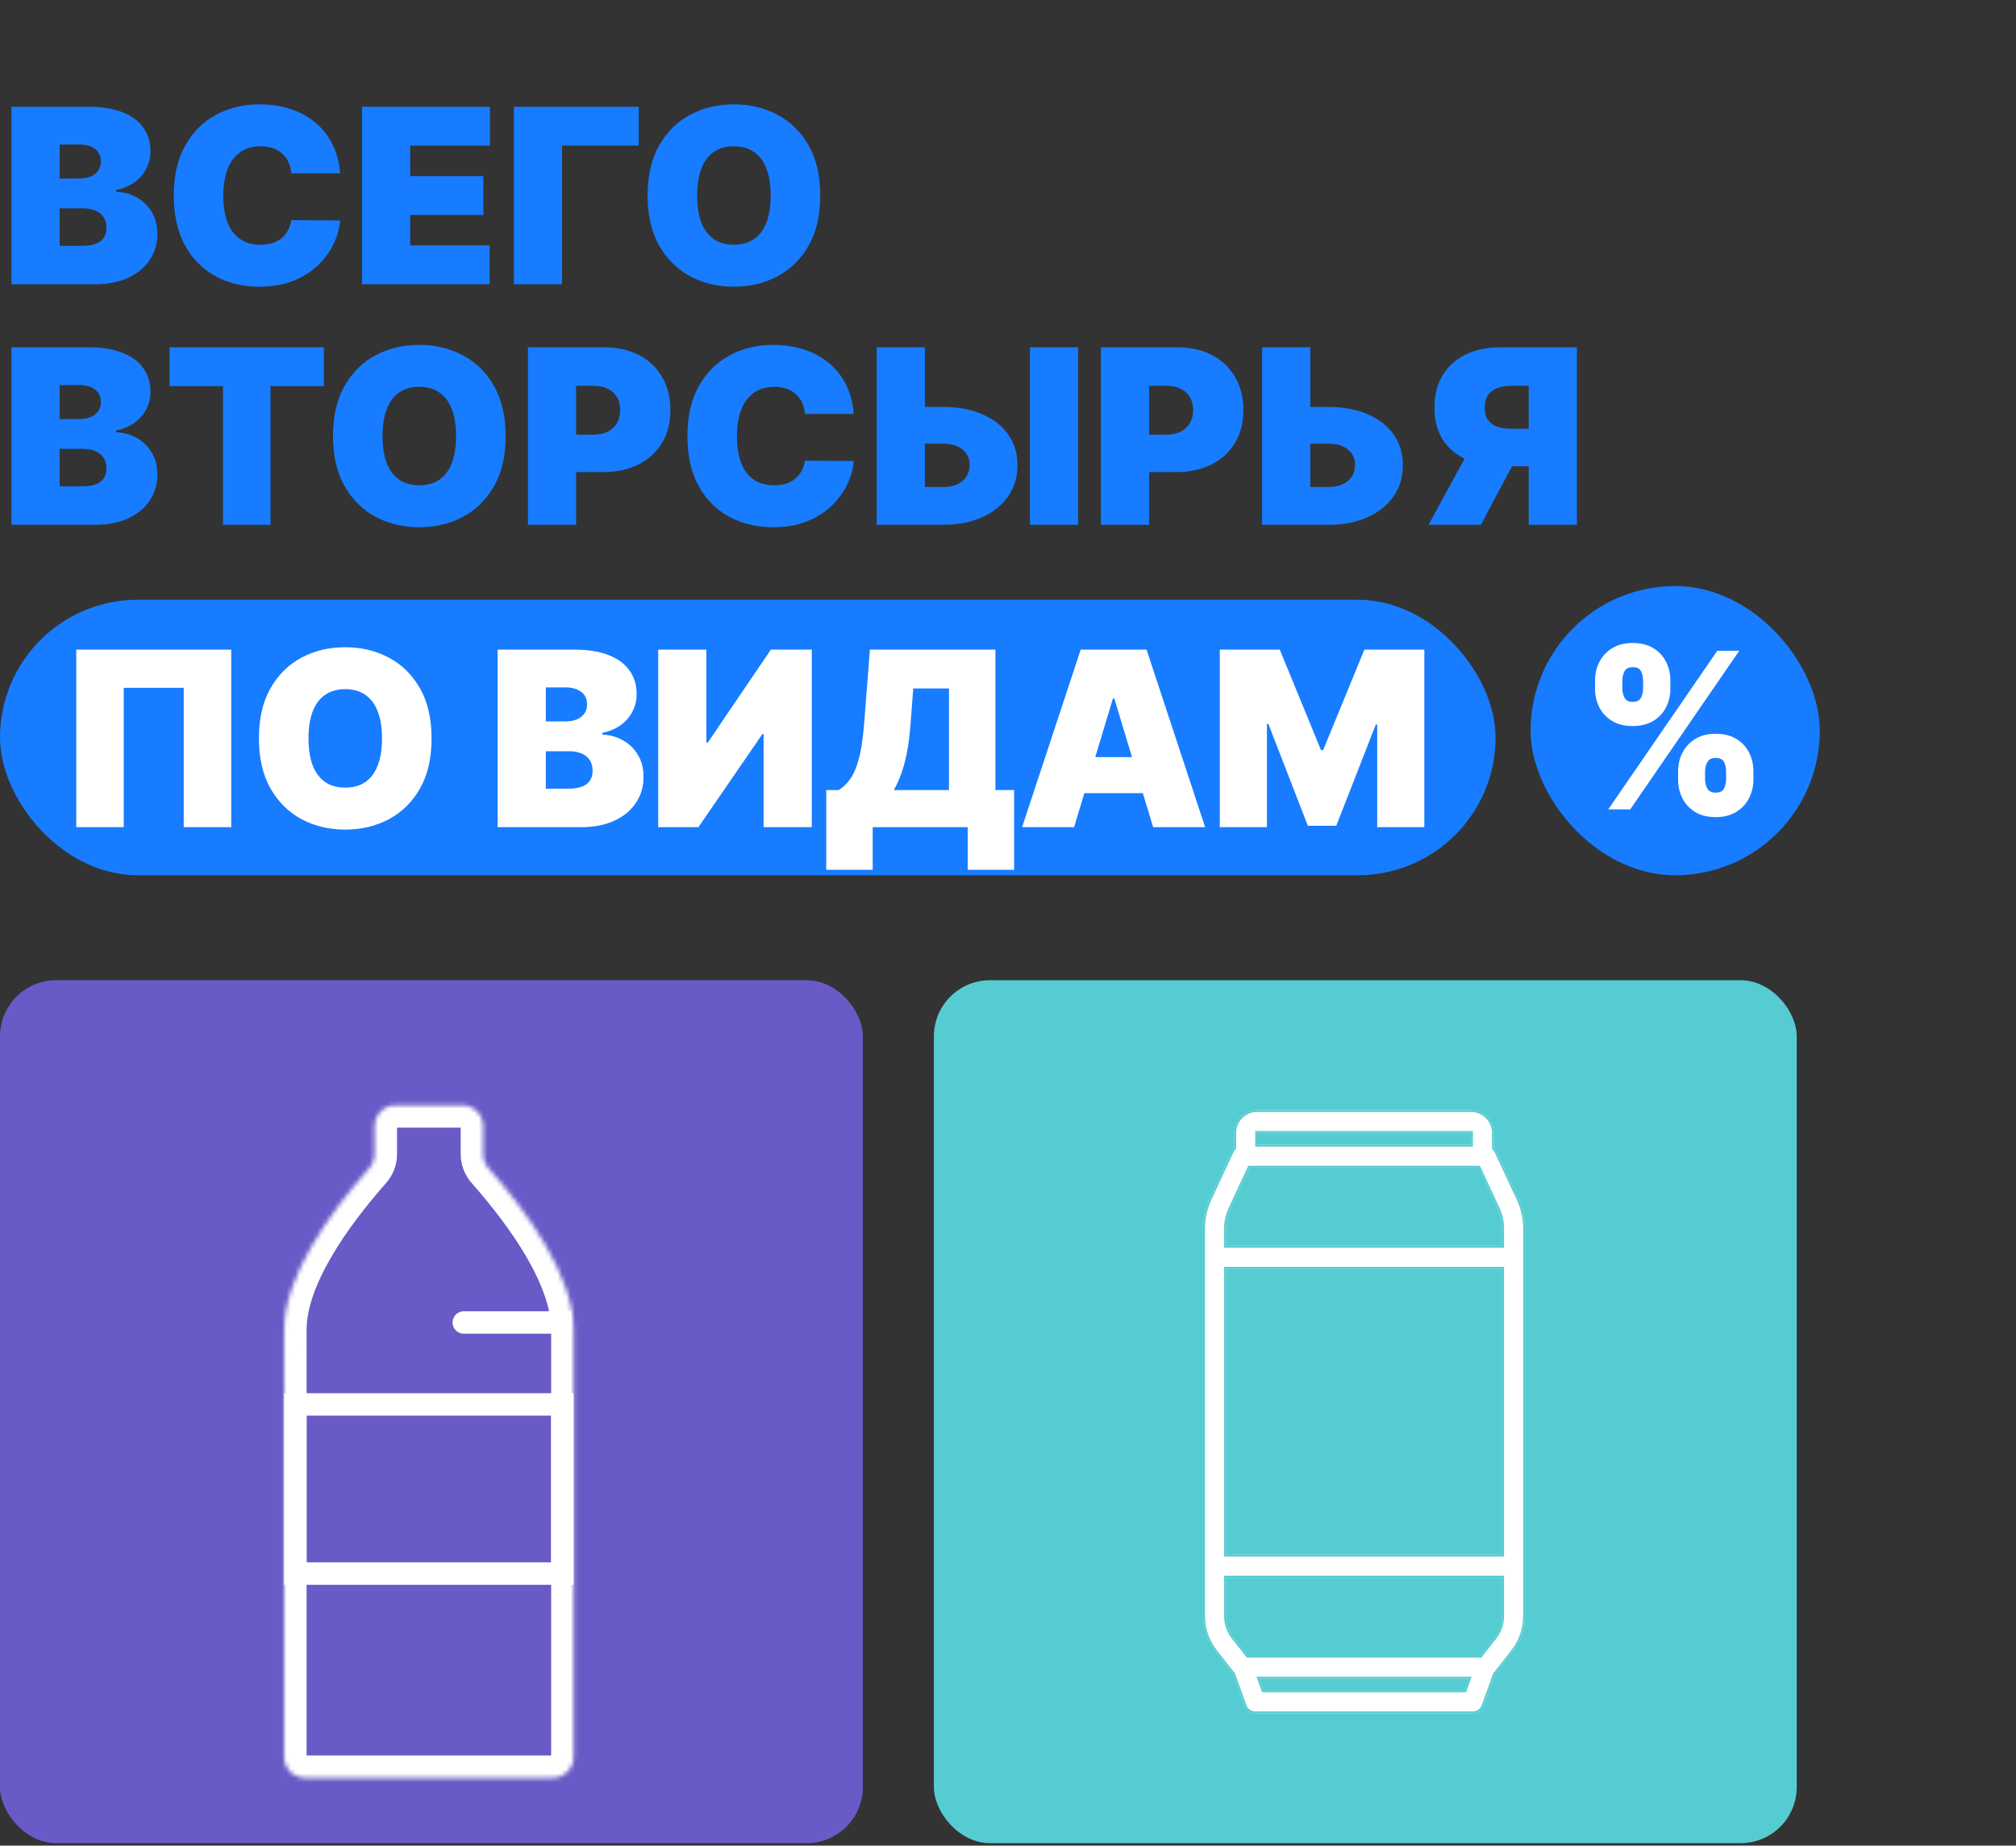 <svg width="461" height="422" viewBox="0 0 461 422" fill="none" xmlns="http://www.w3.org/2000/svg">
<rect x="0" y="0" width="461" height="422" fill="#333333" stroke="none"/>
<path d="M2.616 65V24.411H20.215C23.307 24.411 25.903 24.827 28.004 25.66C30.118 26.492 31.71 27.668 32.78 29.188C33.864 30.707 34.405 32.497 34.405 34.558C34.405 36.051 34.075 37.412 33.414 38.641C32.767 39.87 31.855 40.9 30.679 41.733C29.503 42.552 28.129 43.12 26.557 43.437V43.834C28.301 43.9 29.887 44.342 31.314 45.161C32.74 45.967 33.877 47.084 34.722 48.511C35.568 49.925 35.991 51.589 35.991 53.505C35.991 55.725 35.41 57.7 34.247 59.431C33.097 61.162 31.459 62.523 29.332 63.514C27.204 64.504 24.668 65 21.721 65H2.616ZM13.635 56.2H18.788C20.638 56.2 22.025 55.857 22.95 55.17C23.875 54.47 24.337 53.439 24.337 52.078C24.337 51.127 24.119 50.321 23.683 49.66C23.247 49 22.626 48.498 21.82 48.154C21.028 47.811 20.07 47.639 18.947 47.639H13.635V56.2ZM13.635 40.821H18.154C19.119 40.821 19.971 40.669 20.711 40.365C21.451 40.061 22.025 39.625 22.435 39.057C22.858 38.476 23.069 37.769 23.069 36.937C23.069 35.681 22.62 34.724 21.721 34.063C20.823 33.389 19.687 33.052 18.312 33.052H13.635V40.821ZM77.788 39.632H66.611C66.531 38.707 66.32 37.868 65.977 37.115C65.646 36.362 65.184 35.715 64.589 35.173C64.008 34.618 63.301 34.195 62.469 33.904C61.636 33.6 60.692 33.449 59.635 33.449C57.785 33.449 56.219 33.898 54.938 34.796C53.669 35.695 52.705 36.983 52.044 38.661C51.397 40.339 51.073 42.354 51.073 44.706C51.073 47.19 51.403 49.27 52.064 50.949C52.738 52.613 53.709 53.868 54.977 54.714C56.246 55.547 57.772 55.963 59.555 55.963C60.573 55.963 61.484 55.837 62.29 55.586C63.096 55.322 63.797 54.945 64.391 54.456C64.986 53.968 65.468 53.38 65.838 52.693C66.221 51.992 66.479 51.206 66.611 50.334L77.788 50.413C77.656 52.131 77.174 53.882 76.342 55.665C75.509 57.436 74.327 59.074 72.794 60.58C71.275 62.073 69.392 63.276 67.146 64.187C64.9 65.099 62.29 65.555 59.318 65.555C55.592 65.555 52.249 64.756 49.289 63.157C46.343 61.558 44.011 59.206 42.293 56.101C40.589 52.996 39.737 49.198 39.737 44.706C39.737 40.187 40.609 36.382 42.353 33.29C44.097 30.185 46.449 27.84 49.408 26.254C52.368 24.656 55.671 23.856 59.318 23.856C61.881 23.856 64.239 24.206 66.393 24.907C68.546 25.607 70.436 26.631 72.061 27.979C73.686 29.313 74.994 30.958 75.985 32.913C76.976 34.869 77.577 37.108 77.788 39.632ZM82.788 65V24.411H112.04V33.29H93.807V40.266H110.534V49.145H93.807V56.121H111.961V65H82.788ZM146.044 24.411V33.29H128.524V65H117.505V24.411H146.044ZM187.564 44.706C187.564 49.224 186.686 53.036 184.929 56.141C183.171 59.233 180.8 61.578 177.814 63.177C174.828 64.762 171.498 65.555 167.825 65.555C164.126 65.555 160.783 64.756 157.797 63.157C154.824 61.545 152.459 59.193 150.702 56.101C148.958 52.996 148.086 49.198 148.086 44.706C148.086 40.187 148.958 36.382 150.702 33.29C152.459 30.185 154.824 27.84 157.797 26.254C160.783 24.656 164.126 23.856 167.825 23.856C171.498 23.856 174.828 24.656 177.814 26.254C180.8 27.84 183.171 30.185 184.929 33.29C186.686 36.382 187.564 40.187 187.564 44.706ZM176.228 44.706C176.228 42.275 175.904 40.227 175.257 38.562C174.623 36.884 173.678 35.615 172.423 34.757C171.181 33.885 169.648 33.449 167.825 33.449C166.002 33.449 164.462 33.885 163.207 34.757C161.965 35.615 161.021 36.884 160.373 38.562C159.739 40.227 159.422 42.275 159.422 44.706C159.422 47.137 159.739 49.191 160.373 50.869C161.021 52.534 161.965 53.802 163.207 54.674C164.462 55.533 166.002 55.963 167.825 55.963C169.648 55.963 171.181 55.533 172.423 54.674C173.678 53.802 174.623 52.534 175.257 50.869C175.904 49.191 176.228 47.137 176.228 44.706ZM2.616 120V79.411H20.215C23.307 79.411 25.903 79.827 28.004 80.66C30.118 81.492 31.71 82.668 32.78 84.188C33.864 85.707 34.405 87.497 34.405 89.558C34.405 91.051 34.075 92.412 33.414 93.641C32.767 94.87 31.855 95.9 30.679 96.733C29.503 97.552 28.129 98.12 26.557 98.437V98.834C28.301 98.9 29.887 99.342 31.314 100.161C32.74 100.967 33.877 102.084 34.722 103.511C35.568 104.925 35.991 106.589 35.991 108.505C35.991 110.725 35.41 112.7 34.247 114.431C33.097 116.162 31.459 117.523 29.332 118.514C27.204 119.505 24.668 120 21.721 120H2.616ZM13.635 111.2H18.788C20.638 111.2 22.025 110.857 22.95 110.17C23.875 109.47 24.337 108.439 24.337 107.078C24.337 106.127 24.119 105.321 23.683 104.66C23.247 104 22.626 103.498 21.82 103.154C21.028 102.811 20.07 102.639 18.947 102.639H13.635V111.2ZM13.635 95.821H18.154C19.119 95.821 19.971 95.669 20.711 95.365C21.451 95.061 22.025 94.625 22.435 94.057C22.858 93.476 23.069 92.769 23.069 91.937C23.069 90.681 22.62 89.724 21.721 89.063C20.823 88.389 19.687 88.052 18.312 88.052H13.635V95.821ZM38.785 88.29V79.411H74.063V88.29H61.854V120H50.994V88.29H38.785ZM115.622 99.706C115.622 104.224 114.744 108.036 112.987 111.141C111.229 114.233 108.858 116.578 105.872 118.177C102.886 119.762 99.556 120.555 95.883 120.555C92.183 120.555 88.841 119.756 85.855 118.157C82.882 116.545 80.517 114.193 78.76 111.101C77.016 107.996 76.144 104.198 76.144 99.706C76.144 95.187 77.016 91.382 78.76 88.29C80.517 85.185 82.882 82.84 85.855 81.254C88.841 79.656 92.183 78.856 95.883 78.856C99.556 78.856 102.886 79.656 105.872 81.254C108.858 82.84 111.229 85.185 112.987 88.29C114.744 91.382 115.622 95.187 115.622 99.706ZM104.286 99.706C104.286 97.275 103.962 95.227 103.315 93.562C102.681 91.884 101.736 90.615 100.481 89.757C99.239 88.885 97.706 88.449 95.883 88.449C94.06 88.449 92.52 88.885 91.265 89.757C90.023 90.615 89.079 91.884 88.431 93.562C87.797 95.227 87.48 97.275 87.48 99.706C87.48 102.137 87.797 104.191 88.431 105.869C89.079 107.534 90.023 108.802 91.265 109.674C92.52 110.533 94.06 110.963 95.883 110.963C97.706 110.963 99.239 110.533 100.481 109.674C101.736 108.802 102.681 107.534 103.315 105.869C103.962 104.191 104.286 102.137 104.286 99.706ZM120.721 120V79.411H138.241C141.253 79.411 143.889 80.006 146.148 81.195C148.408 82.384 150.165 84.055 151.42 86.209C152.675 88.363 153.303 90.88 153.303 93.76C153.303 96.667 152.655 99.184 151.361 101.311C150.079 103.438 148.275 105.076 145.95 106.226C143.638 107.375 140.936 107.95 137.844 107.95H127.38V99.388H135.625C136.919 99.388 138.023 99.164 138.934 98.715C139.859 98.252 140.566 97.598 141.055 96.753C141.557 95.907 141.808 94.909 141.808 93.76C141.808 92.597 141.557 91.606 141.055 90.787C140.566 89.955 139.859 89.321 138.934 88.885C138.023 88.435 136.919 88.211 135.625 88.211H131.74V120H120.721ZM195.239 94.632H184.061C183.982 93.707 183.771 92.868 183.427 92.115C183.097 91.362 182.635 90.715 182.04 90.173C181.459 89.618 180.752 89.195 179.919 88.904C179.087 88.6 178.142 88.449 177.085 88.449C175.236 88.449 173.67 88.898 172.388 89.796C171.12 90.695 170.155 91.983 169.495 93.661C168.847 95.339 168.524 97.354 168.524 99.706C168.524 102.19 168.854 104.271 169.515 105.949C170.188 107.613 171.159 108.868 172.428 109.714C173.696 110.546 175.222 110.963 177.006 110.963C178.023 110.963 178.935 110.837 179.741 110.586C180.547 110.322 181.247 109.945 181.842 109.456C182.436 108.968 182.919 108.38 183.289 107.693C183.672 106.992 183.929 106.206 184.061 105.334L195.239 105.413C195.107 107.131 194.625 108.882 193.792 110.665C192.96 112.436 191.778 114.074 190.245 115.58C188.725 117.073 186.843 118.276 184.597 119.187C182.35 120.099 179.741 120.555 176.768 120.555C173.042 120.555 169.7 119.756 166.74 118.157C163.794 116.558 161.462 114.206 159.744 111.101C158.039 107.996 157.187 104.198 157.187 99.706C157.187 95.187 158.059 91.382 159.803 88.29C161.547 85.185 163.899 82.84 166.859 81.254C169.818 79.656 173.122 78.856 176.768 78.856C179.331 78.856 181.69 79.206 183.843 79.907C185.997 80.607 187.887 81.631 189.512 82.979C191.137 84.313 192.445 85.958 193.436 87.913C194.427 89.869 195.028 92.108 195.239 94.632ZM207.215 93.046H215.618C219.04 93.046 222.026 93.595 224.576 94.692C227.139 95.788 229.128 97.334 230.541 99.329C231.968 101.324 232.675 103.669 232.662 106.365C232.675 109.06 231.968 111.432 230.541 113.48C229.128 115.528 227.139 117.126 224.576 118.276C222.026 119.425 219.04 120 215.618 120H200.476V79.411H211.496V111.359H215.618C216.952 111.359 218.069 111.141 218.967 110.705C219.879 110.269 220.566 109.668 221.028 108.902C221.504 108.135 221.735 107.263 221.722 106.285C221.735 104.898 221.22 103.749 220.176 102.837C219.132 101.912 217.613 101.45 215.618 101.45H207.215V93.046ZM246.535 79.411V120H235.516V79.411H246.535ZM251.742 120V79.411H269.262C272.275 79.411 274.911 80.006 277.17 81.195C279.429 82.384 281.186 84.055 282.442 86.209C283.697 88.363 284.324 90.88 284.324 93.76C284.324 96.667 283.677 99.184 282.382 101.311C281.101 103.438 279.297 105.076 276.972 106.226C274.66 107.375 271.958 107.95 268.866 107.95H258.402V99.388H266.646C267.941 99.388 269.044 99.164 269.956 98.715C270.881 98.252 271.588 97.598 272.076 96.753C272.579 95.907 272.83 94.909 272.83 93.76C272.83 92.597 272.579 91.606 272.076 90.787C271.588 89.955 270.881 89.321 269.956 88.885C269.044 88.435 267.941 88.211 266.646 88.211H262.762V120H251.742ZM295.344 93.046H303.747C307.169 93.046 310.155 93.595 312.705 94.692C315.268 95.788 317.257 97.334 318.67 99.329C320.097 101.324 320.804 103.669 320.791 106.365C320.804 109.06 320.097 111.432 318.67 113.48C317.257 115.528 315.268 117.126 312.705 118.276C310.155 119.425 307.169 120 303.747 120H288.605V79.411H299.625V111.359H303.747C305.081 111.359 306.198 111.141 307.096 110.705C308.008 110.269 308.695 109.668 309.157 108.902C309.633 108.135 309.864 107.263 309.851 106.285C309.864 104.898 309.349 103.749 308.305 102.837C307.261 101.912 305.742 101.45 303.747 101.45H295.344V93.046ZM360.597 120H349.578V88.211H345.693C344.412 88.211 343.308 88.389 342.383 88.746C341.459 89.089 340.745 89.631 340.243 90.371C339.754 91.098 339.51 92.042 339.51 93.205C339.51 94.355 339.754 95.286 340.243 95.999C340.745 96.713 341.459 97.235 342.383 97.565C343.308 97.882 344.412 98.041 345.693 98.041H353.938V106.603H343.473C340.395 106.603 337.693 106.094 335.368 105.076C333.042 104.059 331.232 102.553 329.937 100.558C328.656 98.563 328.015 96.112 328.015 93.205C328.015 90.325 328.642 87.854 329.898 85.793C331.153 83.732 332.91 82.153 335.169 81.056C337.442 79.96 340.078 79.411 343.077 79.411H360.597V120ZM336.814 101.37H348.547L338.638 120H326.667L336.814 101.37Z" fill="#177CFF"/>
<rect y="137.132" width="342" height="63" rx="31.5" fill="#177CFF"/>
<path d="M52.876 148.543V189.132H42.015V157.263H28.3V189.132H17.439V148.543H52.876ZM98.689 168.837C98.689 173.356 97.81 177.168 96.053 180.273C94.296 183.365 91.924 185.71 88.938 187.308C85.952 188.894 82.622 189.687 78.949 189.687C75.25 189.687 71.907 188.887 68.921 187.289C65.948 185.677 63.583 183.325 61.826 180.233C60.082 177.128 59.209 173.33 59.209 168.837C59.209 164.319 60.082 160.513 61.826 157.422C63.583 154.317 65.948 151.971 68.921 150.386C71.907 148.787 75.25 147.988 78.949 147.988C82.622 147.988 85.952 148.787 88.938 150.386C91.924 151.971 94.296 154.317 96.053 157.422C97.81 160.513 98.689 164.319 98.689 168.837ZM87.352 168.837C87.352 166.406 87.029 164.358 86.381 162.693C85.747 161.015 84.802 159.747 83.547 158.888C82.305 158.016 80.772 157.58 78.949 157.58C77.126 157.58 75.587 158.016 74.331 158.888C73.089 159.747 72.145 161.015 71.497 162.693C70.863 164.358 70.546 166.406 70.546 168.837C70.546 171.268 70.863 173.323 71.497 175.001C72.145 176.666 73.089 177.934 74.331 178.806C75.587 179.665 77.126 180.094 78.949 180.094C80.772 180.094 82.305 179.665 83.547 178.806C84.802 177.934 85.747 176.666 86.381 175.001C87.029 173.323 87.352 171.268 87.352 168.837ZM113.789 189.132V148.543H131.389C134.48 148.543 137.077 148.959 139.177 149.791C141.291 150.624 142.884 151.8 143.954 153.319C145.037 154.839 145.579 156.629 145.579 158.69C145.579 160.183 145.249 161.544 144.588 162.773C143.941 164.001 143.029 165.032 141.853 165.864C140.677 166.684 139.303 167.252 137.731 167.569V167.965C139.475 168.031 141.06 168.474 142.487 169.293C143.914 170.099 145.05 171.216 145.896 172.643C146.742 174.056 147.164 175.721 147.164 177.637C147.164 179.857 146.583 181.832 145.42 183.563C144.271 185.294 142.632 186.654 140.505 187.645C138.378 188.636 135.841 189.132 132.895 189.132H113.789ZM124.809 180.332H129.962C131.811 180.332 133.199 179.989 134.124 179.302C135.048 178.601 135.511 177.571 135.511 176.21C135.511 175.259 135.293 174.453 134.857 173.792C134.421 173.131 133.8 172.629 132.994 172.286C132.201 171.942 131.243 171.77 130.12 171.77H124.809V180.332ZM124.809 164.953H129.327C130.292 164.953 131.144 164.801 131.884 164.497C132.624 164.193 133.199 163.757 133.608 163.189C134.031 162.608 134.242 161.901 134.242 161.068C134.242 159.813 133.793 158.855 132.895 158.195C131.996 157.521 130.86 157.184 129.486 157.184H124.809V164.953ZM150.511 148.543H161.53V169.789H161.847L176.275 148.543H185.63V189.132H174.61V167.807H174.373L159.707 189.132H150.511V148.543ZM188.936 198.883V180.649H191.79C192.741 180.068 193.6 179.249 194.367 178.192C195.146 177.135 195.807 175.622 196.349 173.653C196.903 171.685 197.313 169.049 197.577 165.746L198.925 148.543H227.623V180.649H231.904V198.883H221.281V189.132H199.559V198.883H188.936ZM204.395 180.649H217V157.422H208.834L208.2 165.746C208.015 168.23 207.731 170.403 207.348 172.266C206.978 174.116 206.535 175.728 206.02 177.102C205.518 178.463 204.976 179.645 204.395 180.649ZM245.615 189.132H233.724L247.121 148.543H262.184L275.581 189.132H263.69L254.811 159.721H254.494L245.615 189.132ZM243.395 173.118H265.751V181.363H243.395V173.118ZM278.932 148.543H292.647L302.081 171.533H302.557L311.99 148.543H325.705V189.132H314.924V165.666H314.606L305.569 188.815H299.068L290.031 165.508H289.714V189.132H278.932V148.543Z" fill="white"/>
<rect x="350" y="134" width="66.132" height="66.132" rx="33.066" fill="#177CFF"/>
<path d="M383.733 178.265V176.352C383.733 174.817 384.064 173.4 384.725 172.101C385.398 170.803 386.372 169.758 387.648 168.966C388.923 168.175 390.476 167.78 392.306 167.78C394.183 167.78 395.76 168.169 397.035 168.949C398.322 169.728 399.296 170.767 399.957 172.066C400.618 173.365 400.949 174.794 400.949 176.352V178.265C400.949 179.8 400.613 181.217 399.939 182.516C399.278 183.815 398.304 184.86 397.017 185.651C395.73 186.442 394.16 186.838 392.306 186.838C390.452 186.838 388.887 186.442 387.612 185.651C386.337 184.86 385.369 183.815 384.707 182.516C384.058 181.217 383.733 179.8 383.733 178.265ZM389.897 176.352V178.265C389.897 178.938 390.062 179.605 390.393 180.267C390.735 180.916 391.373 181.241 392.306 181.241C393.286 181.241 393.929 180.922 394.236 180.284C394.555 179.647 394.715 178.974 394.715 178.265V176.352C394.715 175.644 394.567 174.959 394.272 174.298C393.977 173.636 393.321 173.306 392.306 173.306C391.373 173.306 390.735 173.636 390.393 174.298C390.062 174.959 389.897 175.644 389.897 176.352ZM364.746 157.507V155.594C364.746 154.036 365.083 152.607 365.756 151.308C366.441 150.009 367.421 148.97 368.696 148.191C369.971 147.411 371.512 147.022 373.319 147.022C375.196 147.022 376.773 147.411 378.048 148.191C379.335 148.97 380.309 150.009 380.97 151.308C381.632 152.607 381.962 154.036 381.962 155.594V157.507C381.962 159.066 381.626 160.488 380.953 161.776C380.291 163.063 379.317 164.09 378.03 164.857C376.743 165.625 375.173 166.009 373.319 166.009C371.465 166.009 369.9 165.619 368.625 164.84C367.35 164.06 366.382 163.027 365.721 161.74C365.071 160.453 364.746 159.042 364.746 157.507ZM370.981 155.594V157.507C370.981 158.215 371.146 158.889 371.477 159.526C371.807 160.164 372.421 160.483 373.319 160.483C374.299 160.483 374.942 160.164 375.249 159.526C375.568 158.889 375.728 158.215 375.728 157.507V155.594C375.728 154.886 375.58 154.201 375.285 153.54C374.99 152.878 374.334 152.548 373.319 152.548C372.386 152.548 371.76 152.89 371.441 153.575C371.134 154.248 370.981 154.921 370.981 155.594ZM367.757 185.066L392.695 148.793H397.726L372.787 185.066H367.757Z" fill="white"/>
<rect y="224.132" width="197.308" height="197.306" rx="12.825" fill="#685BC7"/>
<rect x="67.544" y="321.127" width="61.051" height="38.676" stroke="white" stroke-width="5.13"/>
<path d="M106.051 304.953C104.634 304.953 103.486 303.804 103.486 302.388C103.486 300.971 104.634 299.823 106.051 299.823V304.953ZM128.085 299.823H130.65V304.953H128.085V299.823ZM106.051 302.388V299.823H128.085V302.388V304.953H106.051V302.388Z" fill="white"/>
<mask id="path-9-inside-1_758_20" fill="white">
<path d="M110.479 263.893C110.479 265.079 110.919 266.218 111.703 267.107C120.822 277.445 131.161 291.851 131.161 304.04C131.161 304.14 131.159 304.239 131.158 304.338C131.158 304.339 131.159 304.34 131.16 304.34C131.16 304.34 131.161 304.34 131.161 304.341V401.729C131.161 404.375 129.016 406.52 126.371 406.52H69.77C67.124 406.52 64.98 404.375 64.98 401.729V304.341C64.98 304.34 64.98 304.34 64.981 304.34C64.982 304.34 64.982 304.339 64.982 304.338C64.982 304.239 64.98 304.14 64.98 304.04C64.98 291.851 75.318 277.445 84.438 267.107C85.222 266.218 85.662 265.079 85.662 263.893V257.505C85.662 254.86 87.807 252.715 90.452 252.715H105.688C108.334 252.715 110.479 254.86 110.479 257.505V263.893Z"/>
</mask>
<path d="M131.161 304.04L136.291 304.04V304.04H131.161ZM64.98 304.04H59.849V304.04L64.98 304.04ZM84.438 267.107L88.285 270.501L84.438 267.107ZM64.982 304.338L70.112 304.306L64.982 304.338ZM131.158 304.338L126.028 304.306L131.158 304.338ZM111.703 267.107L107.856 270.501L111.703 267.107ZM111.703 267.107L107.856 270.501C112.295 275.533 116.922 281.437 120.415 287.454C123.962 293.565 126.031 299.275 126.031 304.04H131.161H136.291C136.291 296.616 133.191 289.028 129.289 282.304C125.332 275.487 120.231 269.02 115.55 263.714L111.703 267.107ZM131.161 304.04L126.031 304.04C126.031 304.165 126.03 304.045 126.028 304.306L131.158 304.338L136.288 304.371C136.288 304.344 136.289 304.318 136.289 304.256C136.29 304.204 136.291 304.126 136.291 304.04L131.161 304.04ZM131.161 304.341H126.031V401.729H131.161H136.291V304.341H131.161ZM126.371 406.52V401.39H69.77V406.52V411.65H126.371V406.52ZM64.98 401.729H70.109V304.341H64.98H59.849V401.729H64.98ZM64.982 304.338L70.112 304.306C70.111 304.045 70.109 304.165 70.109 304.04L64.98 304.04L59.849 304.04C59.849 304.126 59.85 304.204 59.851 304.256C59.852 304.318 59.852 304.344 59.852 304.371L64.982 304.338ZM64.98 304.04H70.109C70.109 299.275 72.179 293.565 75.726 287.454C79.218 281.437 83.846 275.533 88.285 270.501L84.438 267.107L80.591 263.714C75.91 269.02 70.809 275.487 66.852 282.304C62.95 289.028 59.849 296.616 59.849 304.04H64.98ZM85.662 263.893H90.792V257.505H85.662H80.532V263.893H85.662ZM90.452 252.715V257.845H105.688V252.715V247.585H90.452V252.715ZM110.479 257.505H105.349V263.893H110.479H115.609V257.505H110.479ZM85.662 257.505H90.792C90.792 257.693 90.64 257.845 90.452 257.845V252.715V247.585C84.974 247.585 80.532 252.026 80.532 257.505H85.662ZM84.438 267.107L88.285 270.501C89.878 268.696 90.792 266.356 90.792 263.893H85.662H80.532C80.532 263.802 80.567 263.741 80.591 263.714L84.438 267.107ZM64.981 304.34V309.47C67.827 309.47 70.13 307.153 70.112 304.306L64.982 304.338L59.852 304.371C59.834 301.525 62.136 299.21 64.981 299.21V304.34ZM64.98 304.341H70.109C70.109 307.195 67.792 309.47 64.981 309.47V304.34V299.21C62.168 299.21 59.849 301.486 59.849 304.341H64.98ZM131.161 401.729H126.031C126.031 401.542 126.183 401.39 126.371 401.39V406.52V411.65C131.85 411.65 136.291 407.208 136.291 401.729H131.161ZM131.16 304.34V309.47C128.327 309.47 126.031 307.174 126.031 304.341H131.161H136.291C136.291 301.507 133.994 299.21 131.16 299.21V304.34ZM131.158 304.338L126.028 304.306C126.01 307.153 128.314 309.47 131.16 309.47V304.34V299.21C134.004 299.21 136.306 301.525 136.288 304.371L131.158 304.338ZM69.77 406.52V401.39C69.957 401.39 70.109 401.542 70.109 401.729H64.98H59.849C59.849 407.208 64.291 411.65 69.77 411.65V406.52ZM105.688 252.715V257.845C105.501 257.845 105.349 257.693 105.349 257.505H110.479H115.609C115.609 252.026 111.167 247.585 105.688 247.585V252.715ZM111.703 267.107L115.55 263.714C115.574 263.741 115.609 263.802 115.609 263.893H110.479H105.349C105.349 266.356 106.263 268.696 107.856 270.501L111.703 267.107Z" fill="white" mask="url(#path-9-inside-1_758_20)"/>
<mask id="path-11-inside-2_758_20" fill="white">
<rect x="79.879" y="239.05" width="35.558" height="19.483" rx="2.874"/>
</mask>
<rect x="79.879" y="239.05" width="35.558" height="19.483" rx="2.874" fill="#685BC7" stroke="white" stroke-width="10.26" mask="url(#path-11-inside-2_758_20)"/>
<rect x="213.553" y="224.132" width="197.308" height="197.306" rx="12.825" fill="#55CCD2"/>
<path d="M342.17 263.267C342.034 262.973 341.833 262.728 341.609 262.51V259.048C341.609 256.163 339.263 253.817 336.378 253.817H287.472C284.587 253.817 282.241 256.163 282.241 259.048V262.509C282.016 262.727 281.815 262.972 281.678 263.267L276.577 274.231C275.619 276.29 275.112 278.578 275.112 280.85V369.531C275.112 372.445 276.103 375.313 277.902 377.604L281.992 382.813C282.003 382.828 282.022 382.832 282.033 382.847L284.598 390.018C284.97 391.057 285.956 391.752 287.06 391.752H336.79C337.894 391.752 338.88 391.057 339.251 390.018L341.816 382.848C341.828 382.833 341.847 382.828 341.859 382.813L345.948 377.604C347.747 375.313 348.738 372.445 348.738 369.533V280.85C348.738 278.582 348.231 276.294 347.273 274.231L342.17 263.267ZM287.472 259.048H336.378V261.755H287.472V259.048ZM334.947 386.521H288.903L287.936 383.82H335.914L334.947 386.521ZM343.507 369.533C343.507 371.28 342.912 372.999 341.833 374.376L338.53 378.584H285.321L282.017 374.376C280.938 372.999 280.343 371.28 280.343 369.531V360.705H343.507V369.533ZM343.507 355.475H280.343V290.097H343.507V355.475ZM343.507 284.867H280.343V280.85C280.343 279.335 280.68 277.811 281.319 276.438L285.717 266.985H338.132L342.531 276.437C343.169 277.812 343.507 279.338 343.507 280.85V284.867Z" fill="white"/>
<path fill-rule="evenodd" clip-rule="evenodd" d="M341.181 262.691V259.048C341.181 256.399 339.027 254.245 336.378 254.245H287.472C284.823 254.245 282.669 256.399 282.669 259.048V262.69L282.539 262.816C282.336 263.012 282.173 263.216 282.066 263.447L276.965 274.412C276.033 276.414 275.54 278.64 275.54 280.85V369.531C275.54 372.349 276.499 375.124 278.239 377.339L282.296 382.507C282.315 382.524 282.34 382.546 282.364 382.576L282.411 382.633L285.001 389.874L284.598 390.018L282.033 382.847C282.028 382.84 282.02 382.835 282.013 382.83C282.005 382.825 281.998 382.821 281.992 382.813L277.902 377.604C276.103 375.313 275.112 372.445 275.112 369.531V280.85C275.112 278.578 275.619 276.29 276.577 274.231L281.678 263.267C281.815 262.972 282.016 262.727 282.241 262.509V259.048C282.241 256.163 284.587 253.817 287.472 253.817H336.378C339.263 253.817 341.609 256.163 341.609 259.048V262.51C341.833 262.728 342.034 262.973 342.17 263.267L347.273 274.231C348.231 276.294 348.738 278.582 348.738 280.85V369.533C348.738 372.445 347.747 375.313 345.948 377.604L341.859 382.813C341.853 382.821 341.845 382.826 341.837 382.831C341.829 382.836 341.822 382.841 341.816 382.848L339.251 390.018L338.849 389.874L341.439 382.634L341.486 382.576C341.511 382.546 341.536 382.523 341.556 382.507L345.611 377.34C347.351 375.124 348.31 372.349 348.31 369.533V280.85C348.31 278.644 347.817 276.417 346.885 274.411L341.783 263.447C341.675 263.216 341.513 263.013 341.311 262.817L341.181 262.691ZM341.523 382.549C341.523 382.549 341.523 382.549 341.523 382.548L341.523 382.549ZM339.251 390.018L338.849 389.874C338.538 390.743 337.714 391.324 336.79 391.324H287.06C286.136 391.324 285.312 390.743 285.001 389.874L284.598 390.018C284.97 391.057 285.956 391.752 287.06 391.752H336.79C337.894 391.752 338.88 391.057 339.251 390.018ZM287.044 258.62H336.806V262.182H287.044V258.62ZM335.248 386.949H288.602L287.329 383.392H336.521L335.248 386.949ZM342.17 374.639L338.738 379.012H285.113L281.68 374.64C280.543 373.188 279.915 371.376 279.915 369.531V360.277H343.935V369.533C343.935 371.376 343.307 373.188 342.17 374.639ZM343.935 355.902H279.915V289.669H343.935V355.902ZM343.935 285.294H279.915V280.85C279.915 279.273 280.266 277.687 280.932 276.257L285.444 266.557H338.404L342.918 276.256C343.583 277.687 343.935 279.275 343.935 280.85V285.294ZM281.319 276.438C280.68 277.811 280.343 279.335 280.343 280.85V284.867H343.507V280.85C343.507 279.338 343.169 277.812 342.531 276.437L338.132 266.985H285.717L281.319 276.438ZM335.914 383.82L334.947 386.521H288.903L287.936 383.82H335.914ZM282.017 374.376C280.938 372.999 280.343 371.28 280.343 369.531V360.705H343.507V369.533C343.507 371.28 342.912 372.999 341.833 374.376L338.53 378.584H285.321L282.017 374.376ZM287.472 259.048V261.755H336.378V259.048H287.472ZM343.507 355.475V290.097H280.343V355.475H343.507Z" fill="#55CCD2"/>
</svg>
